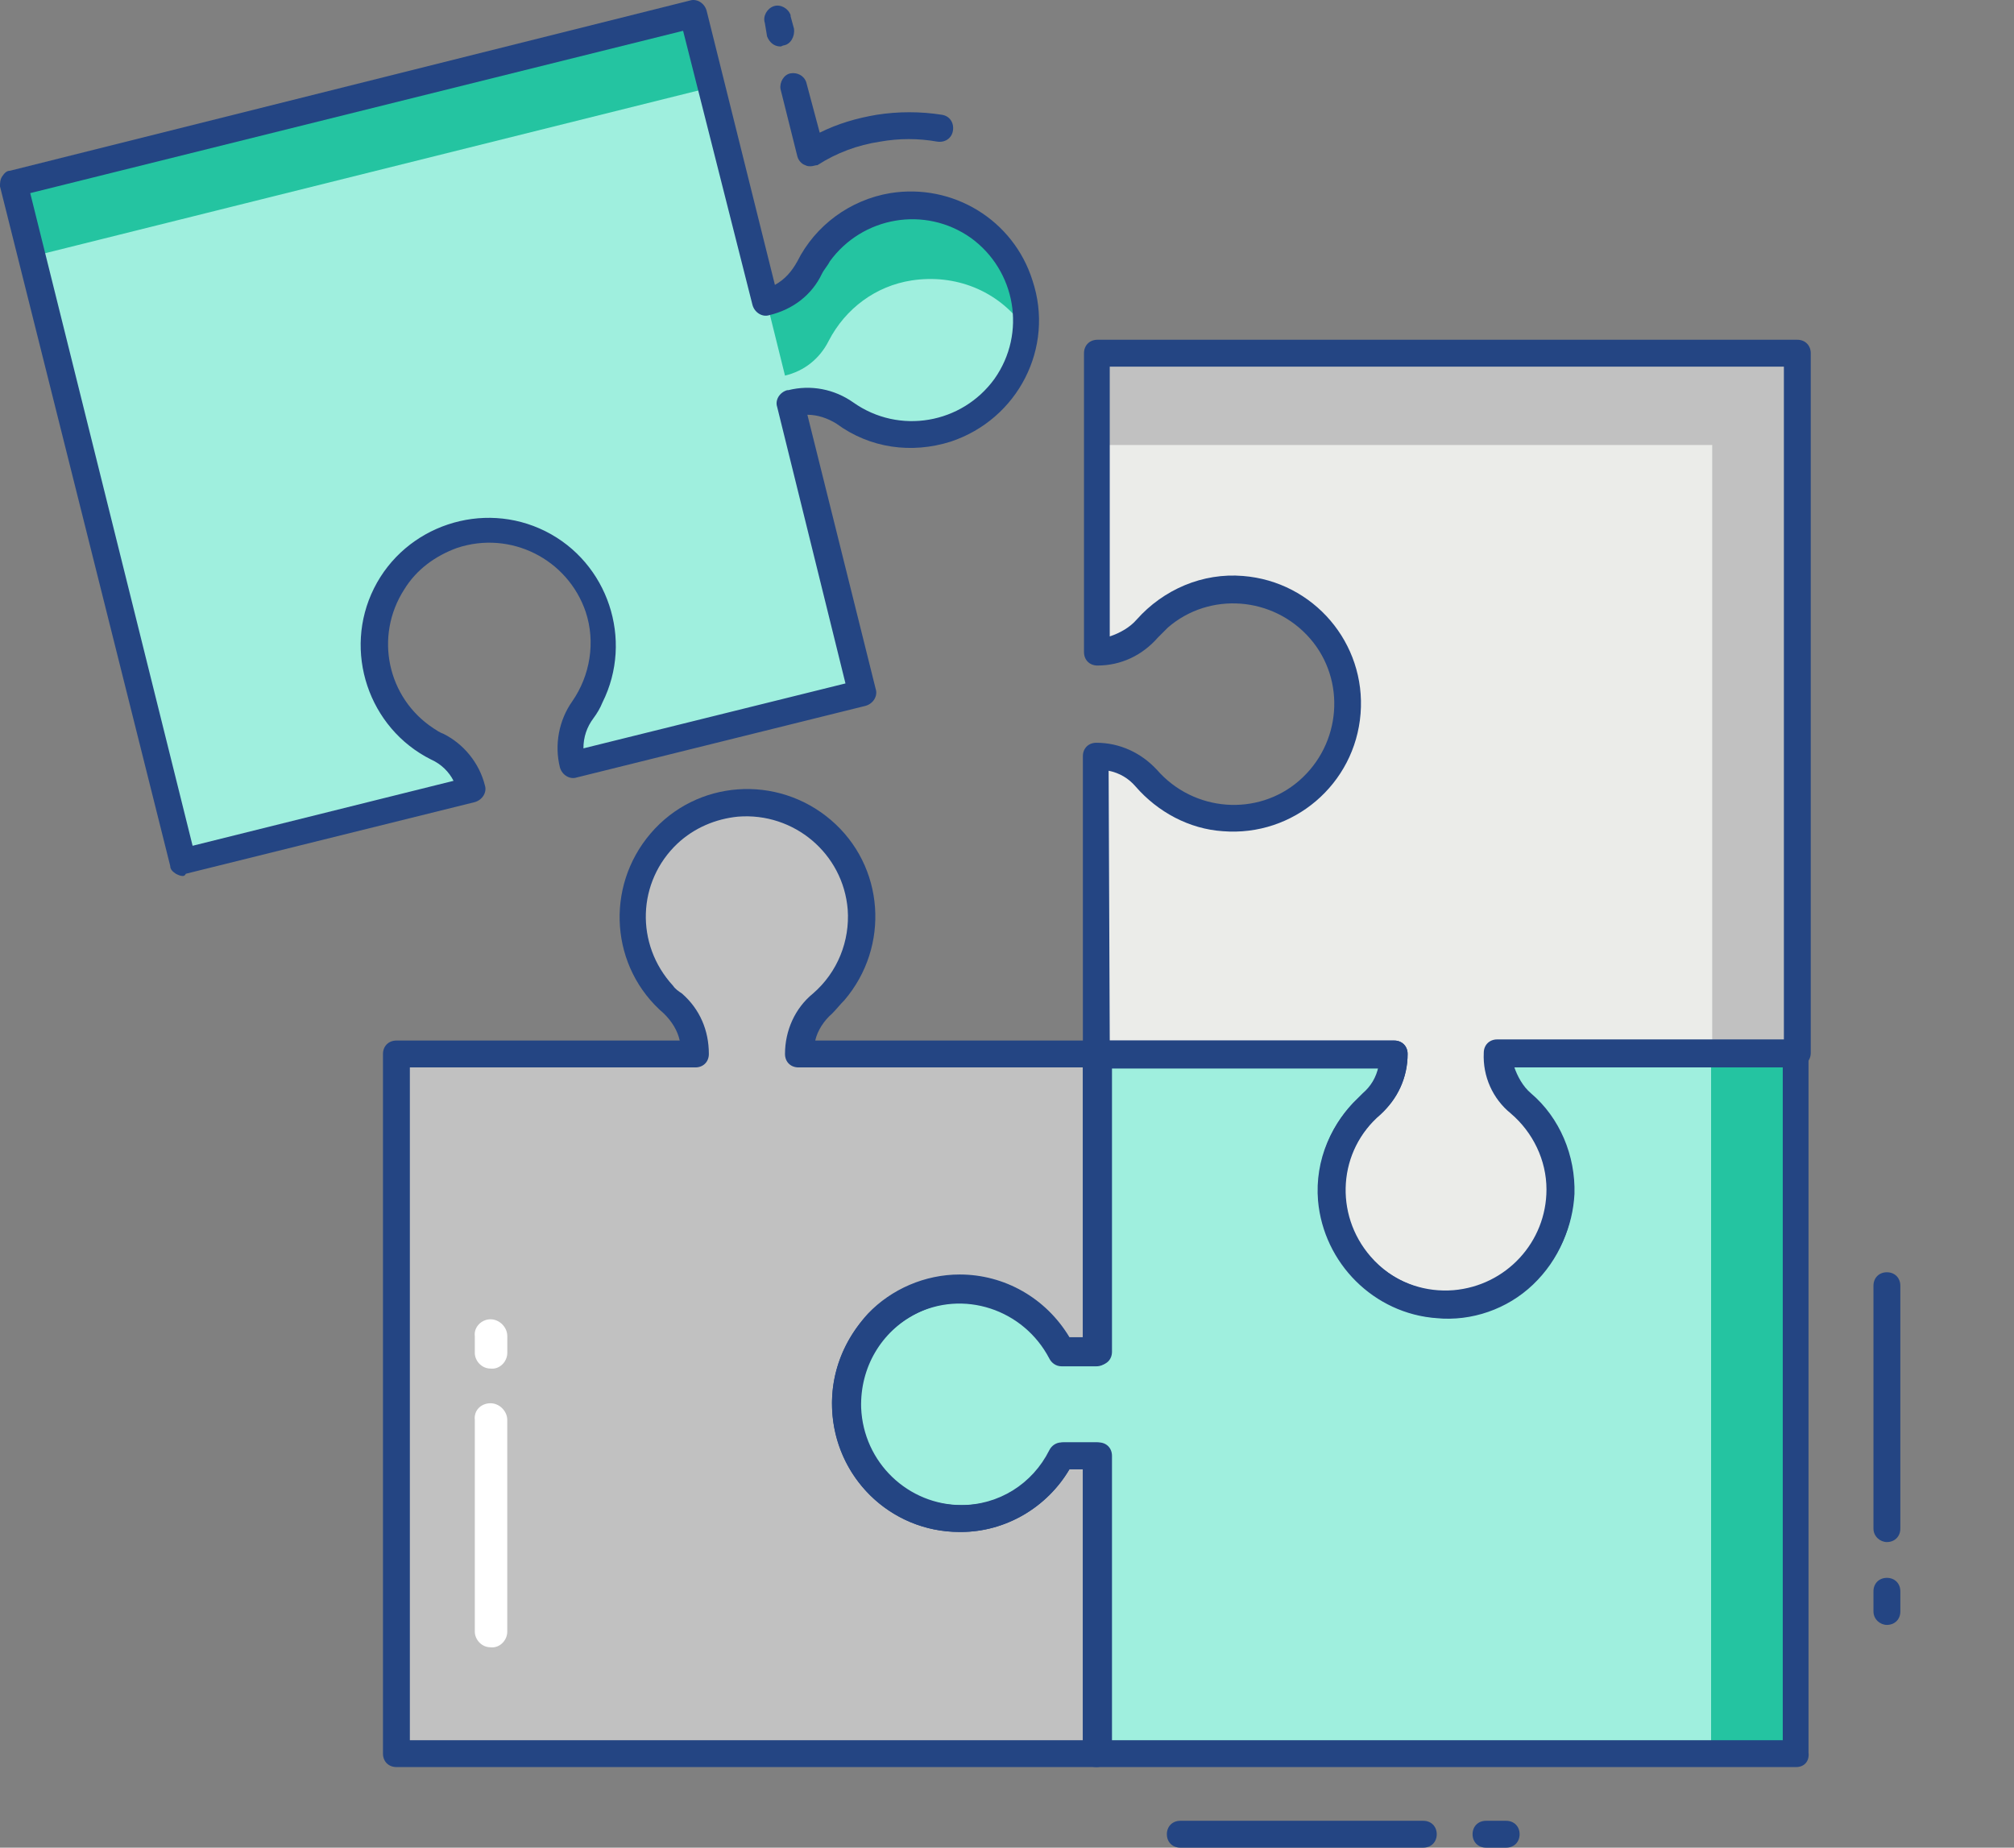 <svg width="109" height="100" viewBox="0 0 109 100" fill="none" xmlns="http://www.w3.org/2000/svg">
<rect x="0" y="0" width="109" height="100" fill="#808080" stroke="none"/>
<path d="M97.212 57.044V94.911H59.333V78.794H57.455C56.424 80.855 54.303 82.187 52 82.187C48.545 82.248 45.758 79.461 45.697 76.068C45.636 72.615 48.424 69.828 51.818 69.767C54.182 69.767 56.364 71.039 57.455 73.16H59.333V57.044H75.454C75.454 58.074 74.97 59.104 74.182 59.77C72.727 61.042 71.939 62.921 72.061 64.859C72.303 68.252 75.333 70.797 78.727 70.555C81.939 70.312 84.424 67.586 84.424 64.375C84.424 62.557 83.636 60.861 82.242 59.709C81.454 59.043 81.03 58.013 81.03 56.983L97.212 57.044Z" fill="#9FEFDE"/>
<path d="M92.606 57.044H97.212V94.911H92.606V57.044Z" fill="#24C4A1"/>
<path d="M55.152 15.481C56.182 18.753 54.425 22.206 51.212 23.297C49.334 23.903 47.273 23.6 45.697 22.449C44.849 21.843 43.758 21.661 42.788 21.903L46.667 37.535L30.97 41.413C30.727 40.383 30.909 39.292 31.515 38.444C32.667 36.868 32.97 34.809 32.303 32.93C31.212 29.659 27.697 27.962 24.424 29.053C21.394 30.083 19.637 33.294 20.364 36.444C20.788 38.201 22 39.655 23.576 40.443C24.485 40.928 25.152 41.776 25.394 42.745L9.879 46.684L0.728 9.907L37.515 0.758L41.394 16.39C42.425 16.148 43.273 15.421 43.758 14.512C44.667 12.755 46.303 11.543 48.243 11.24C51.273 10.755 54.182 12.512 55.152 15.481Z" fill="#9FEFDE"/>
<path d="M55.394 17.662C54 15.723 51.697 14.815 49.334 15.178C47.394 15.481 45.758 16.693 44.849 18.45C44.364 19.419 43.515 20.086 42.485 20.328L38.606 4.696L1.879 13.845L0.728 9.301L37.515 0.152L41.394 15.784C42.425 15.541 43.273 14.815 43.758 13.906C44.667 12.149 46.303 10.937 48.243 10.634C51.637 10.089 54.788 12.33 55.394 15.723C55.455 16.39 55.455 17.056 55.394 17.662Z" fill="#24C4A1"/>
<path d="M81.091 57.044C81.091 58.074 81.576 59.104 82.364 59.77C83.757 60.982 84.545 62.8 84.485 64.617C84.364 68.01 81.515 70.736 78.121 70.615C74.727 70.494 72.061 67.768 72.121 64.375C72.121 62.557 72.909 60.861 74.303 59.709C75.091 59.043 75.515 58.074 75.515 56.983H59.333V40.928C60.364 40.928 61.333 41.352 62.061 42.139C64.303 44.745 68.182 45.047 70.788 42.806C72.303 41.533 73.091 39.595 72.909 37.656C72.727 34.627 70.303 32.142 67.212 31.9C65.273 31.718 63.333 32.506 62.061 34.021C61.394 34.808 60.364 35.293 59.333 35.293V19.116H97.212V56.983L81.091 57.044Z" fill="#EBECE9"/>
<path d="M97.212 19.116V56.983H92.667V24.084H59.333V19.177L97.212 19.116Z" fill="#C1C1C1"/>
<path d="M45.758 76.189C45.879 79.522 48.667 82.187 52 82.187C54.303 82.187 56.424 80.854 57.455 78.794H59.333V94.911H21.454V57.044H37.576C37.576 56.014 37.151 55.044 36.364 54.317C33.758 52.076 33.455 48.198 35.697 45.593C36.97 44.078 38.909 43.29 40.849 43.412C43.879 43.593 46.364 46.017 46.606 49.107C46.788 51.046 46 52.984 44.485 54.257C43.697 54.923 43.212 55.953 43.212 56.983H59.333V73.099H57.455C55.939 70.07 52.182 68.858 49.151 70.373C46.97 71.524 45.636 73.766 45.758 76.189Z" fill="#C1C1C1"/>
<path d="M59.333 95.638H21.455C21.03 95.638 20.727 95.335 20.727 94.911V57.044C20.727 56.62 21.03 56.317 21.455 56.317H36.788C36.667 55.771 36.364 55.287 35.939 54.863C33.03 52.379 32.727 48.016 35.212 45.108C37.697 42.2 42.061 41.897 44.97 44.381C47.879 46.865 48.182 51.227 45.697 54.136C45.455 54.378 45.273 54.62 45.03 54.863C44.606 55.226 44.242 55.771 44.121 56.317H59.455C59.879 56.317 60.182 56.62 60.182 57.044V73.16C60.182 73.584 59.879 73.887 59.455 73.887H57.576C57.273 73.887 57.03 73.705 56.909 73.463C55.515 70.797 52.242 69.706 49.576 71.1C47.697 72.069 46.545 74.008 46.606 76.189C46.727 79.158 49.151 81.46 52.061 81.46H52.121C54.182 81.46 56 80.309 56.909 78.492C57.03 78.249 57.273 78.067 57.576 78.067H59.455C59.879 78.067 60.182 78.37 60.182 78.794V94.911C60.061 95.335 59.758 95.638 59.333 95.638ZM22.182 94.184H58.606V79.522H57.879C56.667 81.582 54.424 82.914 52 82.914H51.939C48.182 82.914 45.151 79.946 45.03 76.189C44.909 72.372 47.879 69.161 51.697 69.04C54.242 68.919 56.606 70.252 57.879 72.433H58.606V57.771H43.212C42.788 57.771 42.485 57.468 42.485 57.044C42.485 55.771 43.03 54.56 44 53.772C45.333 52.621 46 50.924 45.879 49.228C45.636 46.199 42.97 43.957 39.939 44.199C38.727 44.32 37.576 44.805 36.667 45.653C34.485 47.713 34.364 51.106 36.424 53.348C36.545 53.53 36.727 53.651 36.909 53.772C37.879 54.62 38.364 55.771 38.364 57.044C38.364 57.468 38.061 57.771 37.636 57.771H22.182V94.184Z" fill="#244583"/>
<path d="M81.516 100H80.424C80 100 79.697 99.697 79.697 99.273C79.697 98.849 80 98.546 80.424 98.546H81.516C81.94 98.546 82.243 98.849 82.243 99.273C82.243 99.697 81.94 100 81.516 100Z" fill="#244583"/>
<path d="M77.03 100H63.879C63.455 100 63.152 99.697 63.152 99.273C63.152 98.849 63.455 98.546 63.879 98.546H77.03C77.455 98.546 77.758 98.849 77.758 99.273C77.758 99.697 77.455 100 77.03 100Z" fill="#244583"/>
<path d="M101.394 87.217V86.126C101.394 85.701 101.697 85.398 102.121 85.398C102.546 85.398 102.849 85.701 102.849 86.126V87.217C102.849 87.641 102.546 87.944 102.121 87.944C101.758 87.944 101.394 87.641 101.394 87.217Z" fill="#244583"/>
<path d="M101.394 82.733V69.585C101.394 69.161 101.697 68.858 102.121 68.858C102.545 68.858 102.848 69.161 102.848 69.585V82.733C102.848 83.157 102.545 83.46 102.121 83.46C101.758 83.46 101.394 83.157 101.394 82.733Z" fill="#244583"/>
<path d="M42.243 2.516C41.879 2.516 41.636 2.274 41.515 1.971L41.394 1.243C41.273 0.88 41.515 0.455 41.879 0.334C42.243 0.213 42.667 0.455 42.788 0.819C42.788 0.819 42.788 0.819 42.788 0.88L42.97 1.546C43.031 1.971 42.788 2.395 42.425 2.455C42.364 2.455 42.303 2.516 42.243 2.516Z" fill="#244583"/>
<path d="M43.879 8.998C43.758 8.998 43.697 8.998 43.576 8.938C43.394 8.877 43.212 8.695 43.151 8.453L42.242 4.818C42.182 4.454 42.424 4.03 42.788 3.969C43.151 3.909 43.515 4.091 43.636 4.454L44.364 7.18C45.333 6.696 46.364 6.393 47.455 6.211C48.606 6.029 49.818 6.029 50.97 6.211C51.394 6.272 51.636 6.635 51.576 7.059C51.515 7.483 51.151 7.726 50.727 7.665C49.697 7.483 48.667 7.483 47.636 7.665C46.424 7.847 45.273 8.271 44.242 8.938C44.121 8.938 44 8.998 43.879 8.998Z" fill="#244583"/>
<path d="M97.212 95.638H59.333C58.909 95.638 58.606 95.335 58.606 94.911V79.522H57.879C56.667 81.582 54.424 82.914 52 82.914H51.939C48.121 82.914 45.03 79.825 45.03 75.947C45.03 74.129 45.758 72.433 46.97 71.1C48.242 69.767 50.061 68.979 51.939 68.979C54.364 68.979 56.606 70.252 57.879 72.372H58.606V57.044C58.606 56.62 58.909 56.317 59.333 56.317H75.454C75.879 56.317 76.182 56.62 76.182 57.044C76.182 58.316 75.636 59.528 74.667 60.315C73.394 61.467 72.667 63.102 72.788 64.799C73.03 67.828 75.636 70.07 78.667 69.828C81.515 69.585 83.697 67.222 83.697 64.375C83.697 62.8 82.97 61.285 81.757 60.255C80.788 59.467 80.242 58.255 80.303 56.983C80.303 56.559 80.606 56.256 81.03 56.256H97.151C97.576 56.256 97.879 56.559 97.879 56.983V94.85C97.939 95.335 97.636 95.638 97.212 95.638ZM60.061 94.184H96.485V57.771H81.879C82 58.316 82.303 58.801 82.727 59.225C84.242 60.558 85.151 62.436 85.151 64.435C85.151 66.374 84.364 68.192 82.97 69.525C81.576 70.858 79.636 71.524 77.757 71.342C74.364 71.1 71.636 68.374 71.333 64.981C71.151 62.8 72.061 60.679 73.697 59.285C74.121 58.922 74.485 58.377 74.606 57.831H60.061V73.221C60.061 73.645 59.758 73.948 59.333 73.948H57.455C57.151 73.948 56.909 73.766 56.788 73.523C55.394 70.858 52.121 69.767 49.455 71.16C46.788 72.554 45.697 75.826 47.091 78.492C48 80.309 49.879 81.46 51.939 81.46H52C54.061 81.46 55.879 80.309 56.788 78.492C56.909 78.249 57.151 78.067 57.455 78.067H59.333C59.758 78.067 60.061 78.37 60.061 78.794V94.184Z" fill="#244583"/>
<path d="M9.879 47.41C9.758 47.41 9.636 47.35 9.515 47.289C9.333 47.168 9.212 47.047 9.212 46.865L0 10.089C0 9.907 0 9.725 0.121 9.543C0.242 9.362 0.364 9.24 0.545 9.24L37.333 0.031C37.697 -0.09 38.121 0.152 38.242 0.576L41.939 15.42C42.485 15.117 42.849 14.693 43.151 14.148C44.121 12.209 46 10.816 48.182 10.452C51.576 9.907 54.849 11.906 55.879 15.178C57.091 18.813 55.091 22.691 51.455 23.902C49.333 24.569 47.091 24.266 45.273 22.933C44.788 22.63 44.242 22.448 43.697 22.448L47.394 37.292C47.515 37.656 47.273 38.08 46.849 38.201L31.212 42.079C30.849 42.2 30.424 41.958 30.303 41.533C30 40.322 30.242 38.989 30.97 37.959C31.939 36.565 32.242 34.748 31.697 33.112C30.727 30.264 27.636 28.689 24.727 29.658C23.576 30.082 22.546 30.809 21.879 31.9C20.242 34.445 20.97 37.777 23.454 39.413C23.636 39.534 23.818 39.655 24 39.716C25.091 40.261 25.939 41.291 26.242 42.503C26.364 42.866 26.121 43.29 25.697 43.412L10.061 47.289C10 47.41 9.939 47.41 9.879 47.41ZM1.636 10.452L10.424 45.775L24.546 42.26C24.303 41.776 23.879 41.352 23.333 41.109C19.939 39.413 18.546 35.232 20.242 31.84C21.939 28.447 26.121 27.053 29.515 28.75C32.909 30.446 34.303 34.627 32.606 38.019C32.485 38.322 32.303 38.625 32.121 38.868C31.758 39.352 31.576 39.898 31.576 40.503L45.758 36.989L42.061 22.024C41.939 21.661 42.182 21.237 42.606 21.116C42.606 21.116 42.606 21.116 42.667 21.116C43.879 20.813 45.151 21.055 46.182 21.782C48.667 23.539 52.061 22.933 53.818 20.51C55.576 18.026 54.97 14.633 52.545 12.876C50.061 11.119 46.667 11.725 44.909 14.148C44.788 14.39 44.606 14.572 44.485 14.815C43.939 15.966 42.909 16.753 41.636 17.056C41.273 17.177 40.849 16.935 40.727 16.511L36.97 1.667L1.636 10.452Z" fill="#244583"/>
<path d="M78.303 71.342C76.546 71.342 74.849 70.676 73.576 69.464C70.788 66.859 70.606 62.496 73.212 59.709C73.394 59.528 73.576 59.346 73.758 59.164C74.182 58.801 74.485 58.316 74.606 57.71H59.333C58.909 57.71 58.606 57.407 58.606 56.983V40.928C58.606 40.503 58.909 40.2 59.333 40.2C60.606 40.2 61.758 40.746 62.606 41.655C64.606 43.957 68.061 44.199 70.303 42.26C72.606 40.261 72.849 36.808 70.909 34.566C68.909 32.264 65.455 32.021 63.212 33.96C63.03 34.142 62.849 34.324 62.667 34.505C61.818 35.475 60.667 36.02 59.394 36.02C58.97 36.02 58.667 35.717 58.667 35.293V19.116C58.667 18.692 58.97 18.389 59.394 18.389H97.273C97.697 18.389 98 18.692 98 19.116V56.983C98 57.407 97.697 57.71 97.273 57.71H81.939C82.121 58.255 82.424 58.801 82.849 59.164C84.424 60.497 85.273 62.557 85.212 64.617C85.03 68.131 82.303 70.979 78.788 71.282C78.606 71.342 78.424 71.342 78.303 71.342ZM60.061 56.317H75.455C75.879 56.317 76.182 56.62 76.182 57.044C76.182 58.316 75.636 59.467 74.727 60.315C72.424 62.254 72.182 65.708 74.182 68.01C75.333 69.343 77.03 70.009 78.727 69.888C81.515 69.646 83.636 67.404 83.818 64.617C83.879 62.981 83.212 61.406 81.939 60.315C80.97 59.467 80.424 58.316 80.424 57.044C80.424 56.62 80.727 56.317 81.151 56.317H96.546V19.843H60.061V34.445C60.606 34.263 61.151 33.96 61.515 33.536C62.97 31.9 65.091 30.991 67.273 31.173C71.091 31.476 73.939 34.808 73.636 38.625C73.333 42.442 70 45.29 66.182 44.987C64.364 44.866 62.667 43.957 61.455 42.563C61.091 42.139 60.606 41.836 60 41.715L60.061 56.317Z" fill="#244583"/>
<path d="M26.546 71.403C27.031 71.403 27.455 71.827 27.455 72.312V73.221C27.455 73.706 27.031 74.13 26.546 74.07C26.061 74.07 25.697 73.645 25.697 73.221V72.312C25.636 71.827 26.061 71.403 26.546 71.403Z" fill="white"/>
<path d="M26.545 75.947C27.03 75.947 27.454 76.371 27.454 76.856V88.307C27.454 88.791 27.03 89.216 26.545 89.155C26.061 89.155 25.697 88.731 25.697 88.307V76.856C25.636 76.31 26.061 75.947 26.545 75.947Z" fill="white"/>
</svg>
